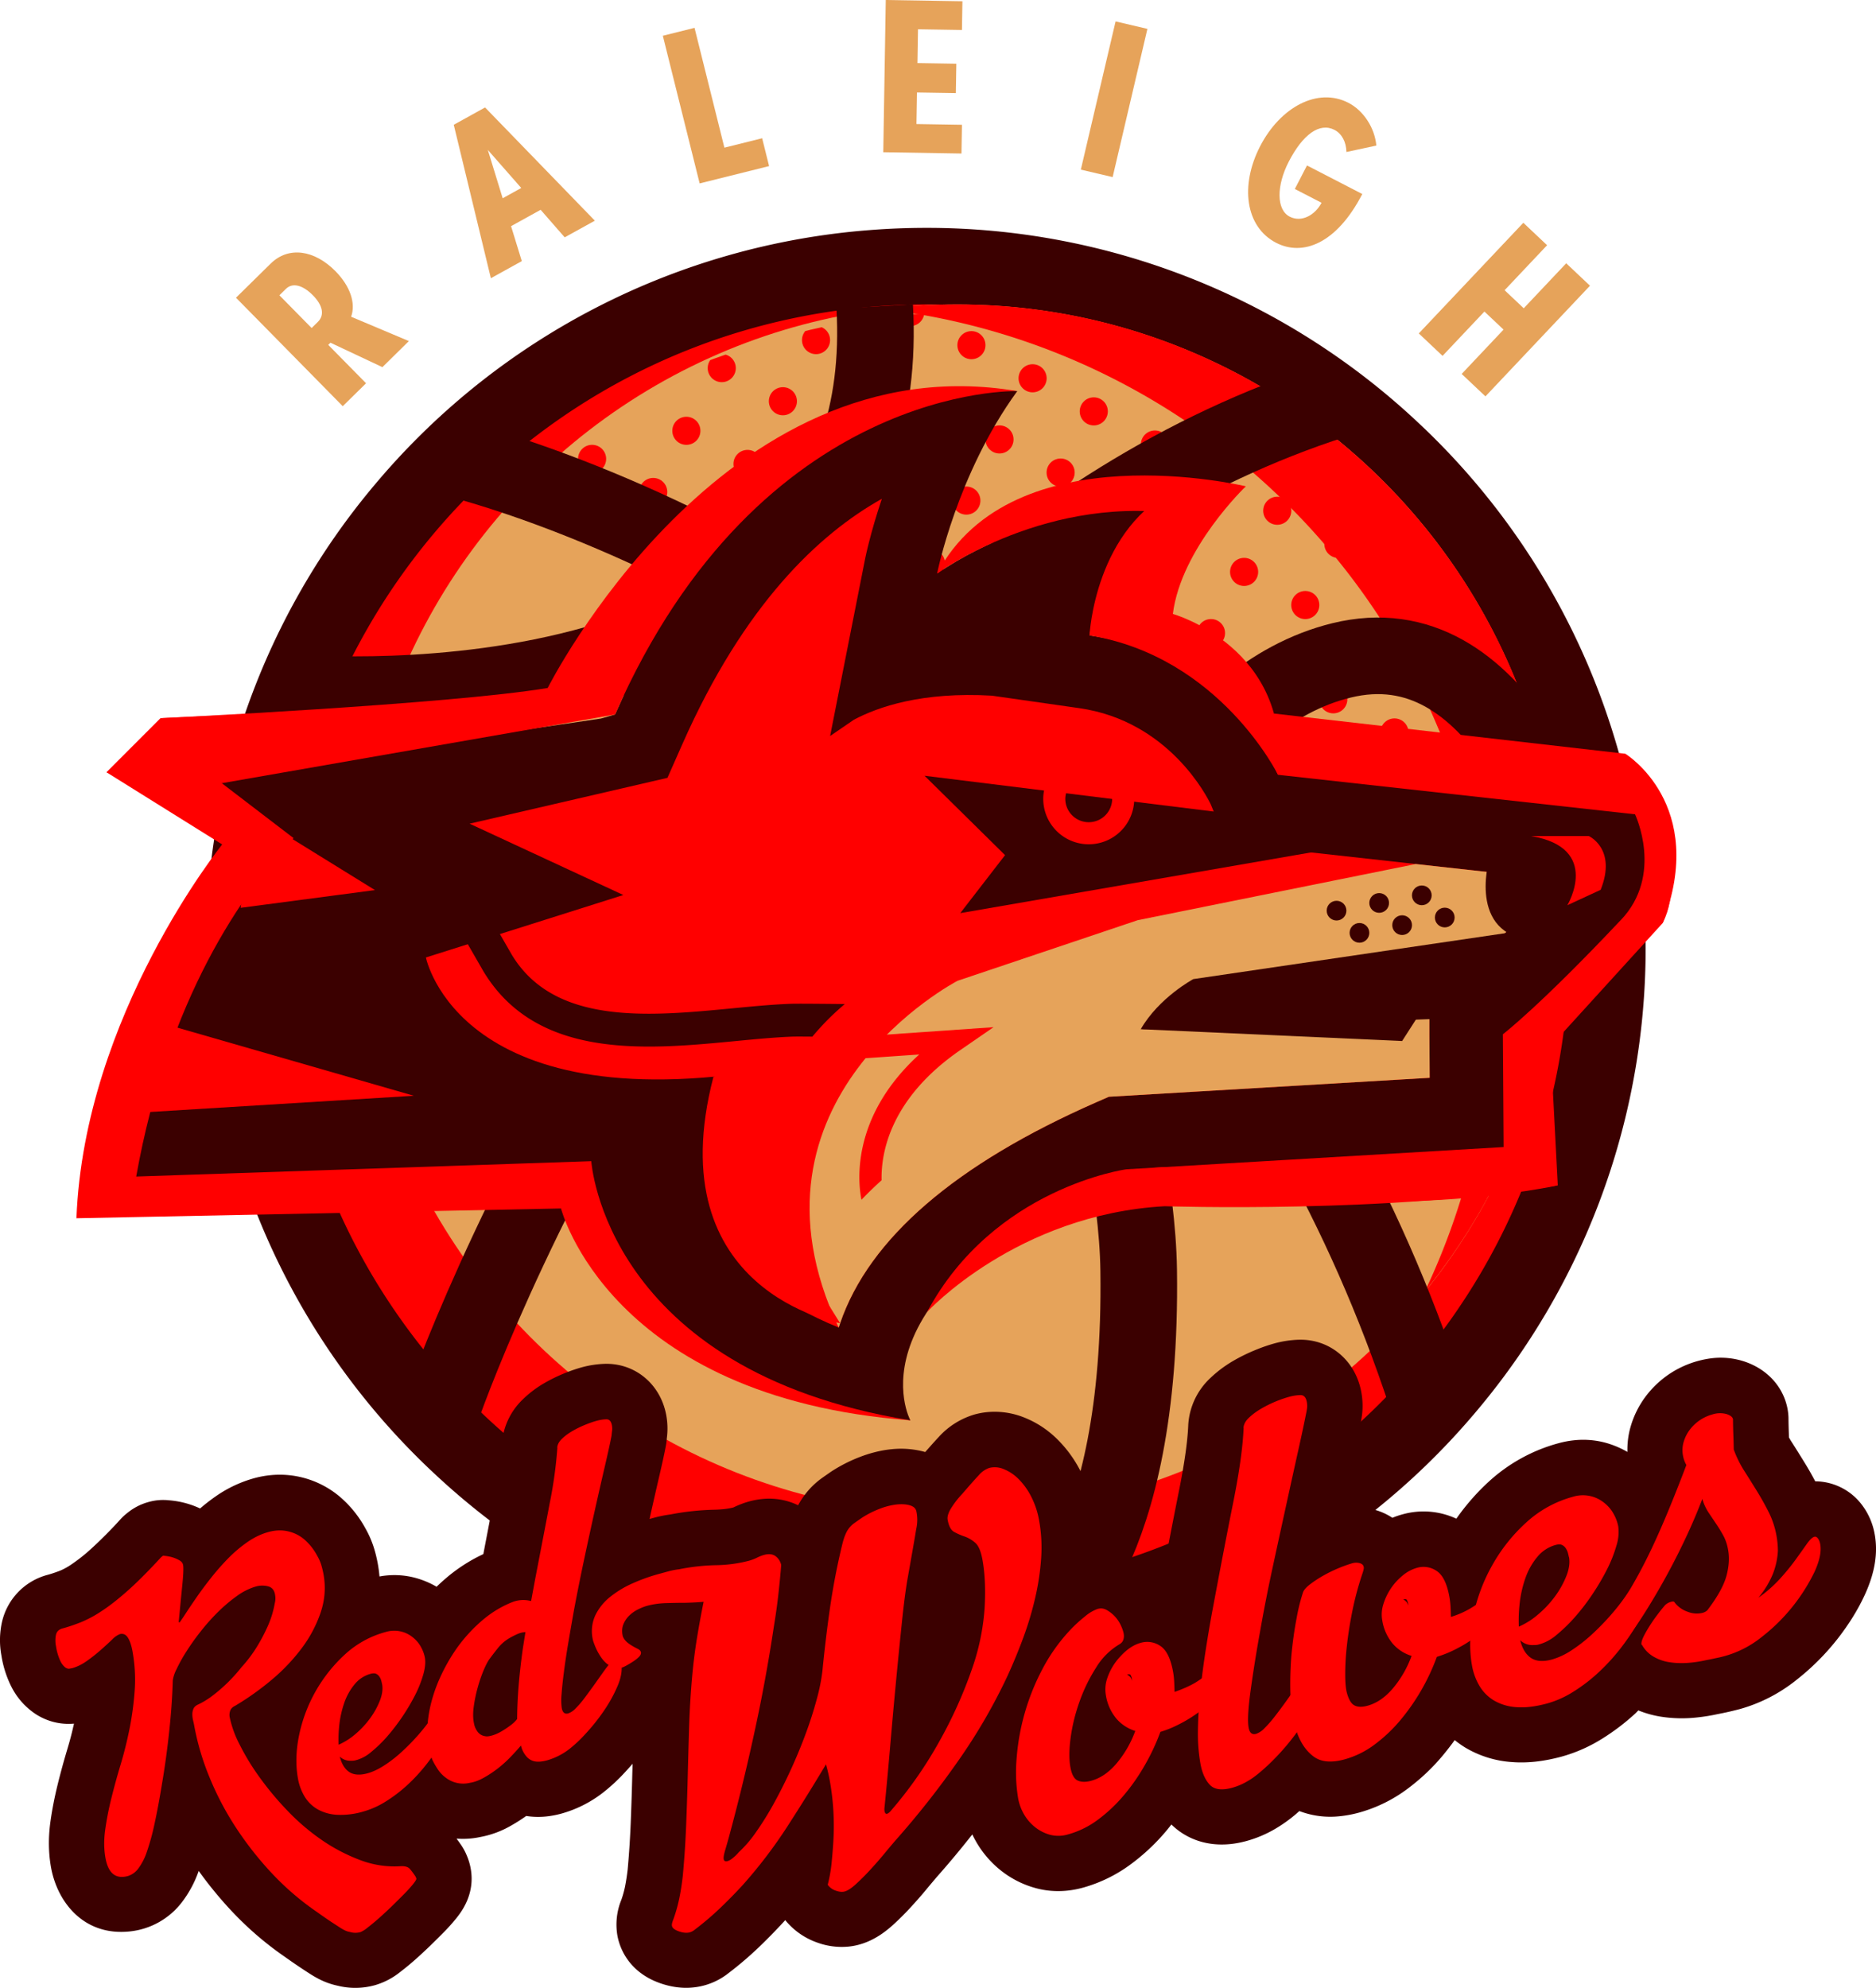 <svg xmlns="http://www.w3.org/2000/svg" id="Layer_1" width="510.02" height="540.38" data-name="Layer 1" version="1.1"><defs id="defs1267"><clipPath id="clippath"><path id="path1264" d="M448.55 289.48c20.55-17.14 20.41-20.32 20.15-23.53-7.28-90.12-87.16-157.34-178.42-150.15-26.15 2.06-65.37 13.2-107.11 39.59l265.37 134.09z" fill="none" stroke-width="0"/></clipPath><style id="style1262">.cls-3{fill:none;stroke-miterlimit:10}.cls-6,.cls-7,.cls-8{stroke-width:0}.cls-6{fill:#3b0000}.cls-7{fill:#e6a35a}.cls-8{fill:red}.cls-3{stroke:#3b0000;stroke-width:20.82px}</style></defs><g id="g1613" transform="translate(-44.98 -30.19)"><g id="g1567"><g id="g1503"><g id="g1275"><path id="path1271" d="M296.5 473.09c-46.44 0-90.9-17.37-125.21-48.9a184.65 184.65 0 0 1-59.28-121.64c-8.13-101.83 68.11-191.29 169.94-199.42a184.62 184.62 0 0 1 140.14 48.3 184.65 184.65 0 0 1 59.28 121.64c3.94 49.33-11.57 97.24-43.67 134.91s-76.94 60.58-126.27 64.51c-4.96.4-9.98.6-14.93.6" class="cls-8" fill="red" stroke-width="0"/><path id="path1273" d="M296.89 112.95c90.27 0 166.81 69.42 174.11 160.96 7.68 96.27-64.13 180.53-160.39 188.22-4.73.38-9.44.56-14.1.56-90.27 0-166.81-69.42-174.11-160.96-7.68-96.27 64.13-180.53 160.39-188.22 4.73-.38 9.44-.56 14.1-.56m0-20.82v20.82zc-5.24 0-10.54.21-15.77.63a195.07 195.07 0 0 0-133.37 68.14 195.2 195.2 0 0 0-46.13 142.48 195 195 0 0 0 62.61 128.47 194.99 194.99 0 0 0 148.01 51.01 195.07 195.07 0 0 0 133.37-68.14 195.2 195.2 0 0 0 46.13-142.48 195.02 195.02 0 0 0-62.61-128.47 194.99 194.99 0 0 0-132.25-51.64z" class="cls-6" fill="#3b0000" stroke-width="0"/></g><ellipse id="ellipse1277" cx="305.23" cy="277.44" class="cls-7" rx="164" ry="164.48" fill="#e6a35a" stroke-width="0"/><path id="path1279" d="M449.87 285.79a187.38 187.38 0 0 1-17.56 95.55c25.78-31.7 39.91-73 36.41-116.99-7.21-90.55-86.24-158.1-176.52-150.87-2.39.19-4.75.46-7.11.75 86.97 10.15 157.56 80.7 164.79 171.56z" class="cls-8" fill="red" stroke-width="0"/><g id="g1493" clip-path="url(#clippath)"><g id="g1385"><g id="g1331"><circle id="circle1281" cx="301.46" cy="98.39" r="3.82" class="cls-8" fill="red" stroke-width="0"/><circle id="circle1283" cx="318.09" cy="107.39" r="3.82" class="cls-8" fill="red" stroke-width="0"/><circle id="circle1285" cx="334.71" cy="116.39" r="3.82" class="cls-8" fill="red" stroke-width="0"/><circle id="circle1287" cx="351.34" cy="125.4" r="3.82" class="cls-8" fill="red" stroke-width="0"/><circle id="circle1289" cx="367.97" cy="134.4" r="3.82" class="cls-8" fill="red" stroke-width="0"/><circle id="circle1291" cx="275.83" cy="106.01" r="3.82" class="cls-8" fill="red" stroke-width="0"/><circle id="circle1293" cx="292.46" cy="115.01" r="3.82" class="cls-8" fill="red" stroke-width="0"/><circle id="circle1295" cx="309.08" cy="124.02" r="3.82" class="cls-8" fill="red" stroke-width="0"/><circle id="circle1297" cx="325.71" cy="133.02" r="3.82" class="cls-8" fill="red" stroke-width="0"/><circle id="circle1299" cx="342.34" cy="142.02" r="3.82" class="cls-8" fill="red" stroke-width="0"/><circle id="circle1301" cx="358.96" cy="151.03" r="3.82" class="cls-8" fill="red" stroke-width="0"/><circle id="circle1303" cx="250.2" cy="113.63" r="3.82" class="cls-8" fill="red" stroke-width="0"/><circle id="circle1305" cx="266.83" cy="122.64" r="3.82" class="cls-8" fill="red" stroke-width="0"/><circle id="circle1307" cx="283.45" cy="131.64" r="3.82" class="cls-8" fill="red" stroke-width="0"/><circle id="circle1309" cx="300.08" cy="140.64" r="3.82" class="cls-8" fill="red" stroke-width="0"/><circle id="circle1311" cx="316.71" cy="149.65" r="3.82" class="cls-8" fill="red" stroke-width="0"/><circle id="circle1313" cx="333.33" cy="158.65" r="3.82" class="cls-8" fill="red" stroke-width="0"/><circle id="circle1315" cx="349.96" cy="167.65" r="3.82" class="cls-8" fill="red" stroke-width="0"/><circle id="circle1317" cx="241.2" cy="130.26" r="3.82" class="cls-8" fill="red" stroke-width="0"/><circle id="circle1319" cx="257.82" cy="139.26" r="3.82" class="cls-8" fill="red" stroke-width="0"/><circle id="circle1321" cx="274.45" cy="148.27" r="3.82" class="cls-8" fill="red" stroke-width="0"/><circle id="circle1323" cx="291.08" cy="157.27" r="3.82" class="cls-8" fill="red" stroke-width="0"/><circle id="circle1325" cx="307.7" cy="166.27" r="3.82" class="cls-8" fill="red" stroke-width="0"/><circle id="circle1327" cx="324.33" cy="175.28" r="3.82" class="cls-8" fill="red" stroke-width="0"/><circle id="circle1329" cx="340.96" cy="184.28" r="3.82" class="cls-8" fill="red" stroke-width="0"/></g><g id="g1383"><circle id="circle1333" cx="384.59" cy="143.4" r="3.82" class="cls-8" fill="red" stroke-width="0"/><circle id="circle1335" cx="401.22" cy="152.41" r="3.82" class="cls-8" fill="red" stroke-width="0"/><circle id="circle1337" cx="417.85" cy="161.41" r="3.82" class="cls-8" fill="red" stroke-width="0"/><circle id="circle1339" cx="434.47" cy="170.41" r="3.82" class="cls-8" fill="red" stroke-width="0"/><circle id="circle1341" cx="451.1" cy="179.42" r="3.82" class="cls-8" fill="red" stroke-width="0"/><circle id="circle1343" cx="375.59" cy="160.03" r="3.82" class="cls-8" fill="red" stroke-width="0"/><circle id="circle1345" cx="392.22" cy="169.03" r="3.82" class="cls-8" fill="red" stroke-width="0"/><circle id="circle1347" cx="408.84" cy="178.04" r="3.82" class="cls-8" fill="red" stroke-width="0"/><circle id="circle1349" cx="425.47" cy="187.04" r="3.82" class="cls-8" fill="red" stroke-width="0"/><circle id="circle1351" cx="442.1" cy="196.04" r="3.82" class="cls-8" fill="red" stroke-width="0"/><circle id="circle1353" cx="458.72" cy="205.05" r="3.82" class="cls-8" fill="red" stroke-width="0"/><circle id="circle1355" cx="366.59" cy="176.66" r="3.82" class="cls-8" fill="red" stroke-width="0"/><circle id="circle1357" cx="383.21" cy="185.66" r="3.82" class="cls-8" fill="red" stroke-width="0"/><circle id="circle1359" cx="399.84" cy="194.66" r="3.82" class="cls-8" fill="red" stroke-width="0"/><circle id="circle1361" cx="416.47" cy="203.67" r="3.82" class="cls-8" fill="red" stroke-width="0"/><circle id="circle1363" cx="433.09" cy="212.67" r="3.82" class="cls-8" fill="red" stroke-width="0"/><circle id="circle1365" cx="449.72" cy="221.67" r="3.82" class="cls-8" fill="red" stroke-width="0"/><circle id="circle1367" cx="466.34" cy="230.68" r="3.82" class="cls-8" fill="red" stroke-width="0"/><circle id="circle1369" cx="357.58" cy="193.28" r="3.82" class="cls-8" fill="red" stroke-width="0"/><circle id="circle1371" cx="374.21" cy="202.29" r="3.82" class="cls-8" fill="red" stroke-width="0"/><circle id="circle1373" cx="390.84" cy="211.29" r="3.82" class="cls-8" fill="red" stroke-width="0"/><circle id="circle1375" cx="407.46" cy="220.29" r="3.82" class="cls-8" fill="red" stroke-width="0"/><circle id="circle1377" cx="424.09" cy="229.3" r="3.82" class="cls-8" fill="red" stroke-width="0"/><circle id="circle1379" cx="440.71" cy="238.3" r="3.82" class="cls-8" fill="red" stroke-width="0"/><circle id="circle1381" cx="457.34" cy="247.3" r="3.82" class="cls-8" fill="red" stroke-width="0"/></g></g><g id="g1491"><g id="g1437"><circle id="circle1387" cx="231.58" cy="147.3" r="3.82" class="cls-8" fill="red" stroke-width="0"/><circle id="circle1389" cx="248.2" cy="156.31" r="3.82" class="cls-8" fill="red" stroke-width="0"/><circle id="circle1391" cx="264.83" cy="165.31" r="3.82" class="cls-8" fill="red" stroke-width="0"/><circle id="circle1393" cx="281.46" cy="174.31" r="3.82" class="cls-8" fill="red" stroke-width="0"/><circle id="circle1395" cx="298.08" cy="183.32" r="3.82" class="cls-8" fill="red" stroke-width="0"/><circle id="circle1397" cx="205.95" cy="154.93" r="3.82" class="cls-8" fill="red" stroke-width="0"/><circle id="circle1399" cx="222.57" cy="163.93" r="3.82" class="cls-8" fill="red" stroke-width="0"/><circle id="circle1401" cx="239.2" cy="172.93" r="3.82" class="cls-8" fill="red" stroke-width="0"/><circle id="circle1403" cx="255.83" cy="181.94" r="3.82" class="cls-8" fill="red" stroke-width="0"/><circle id="circle1405" cx="272.45" cy="190.94" r="3.82" class="cls-8" fill="red" stroke-width="0"/><circle id="circle1407" cx="289.08" cy="199.94" r="3.82" class="cls-8" fill="red" stroke-width="0"/><circle id="circle1409" cx="180.32" cy="162.55" r="3.82" class="cls-8" fill="red" stroke-width="0"/><circle id="circle1411" cx="196.94" cy="171.55" r="3.82" class="cls-8" fill="red" stroke-width="0"/><circle id="circle1413" cx="213.57" cy="180.56" r="3.82" class="cls-8" fill="red" stroke-width="0"/><circle id="circle1415" cx="230.2" cy="189.56" r="3.82" class="cls-8" fill="red" stroke-width="0"/><circle id="circle1417" cx="246.82" cy="198.56" r="3.82" class="cls-8" fill="red" stroke-width="0"/><circle id="circle1419" cx="263.45" cy="207.57" r="3.82" class="cls-8" fill="red" stroke-width="0"/><circle id="circle1421" cx="280.08" cy="216.57" r="3.82" class="cls-8" fill="red" stroke-width="0"/><circle id="circle1423" cx="171.31" cy="179.18" r="3.82" class="cls-8" fill="red" stroke-width="0"/><circle id="circle1425" cx="187.94" cy="188.18" r="3.82" class="cls-8" fill="red" stroke-width="0"/><circle id="circle1427" cx="204.57" cy="197.18" r="3.82" class="cls-8" fill="red" stroke-width="0"/><circle id="circle1429" cx="221.19" cy="206.19" r="3.82" class="cls-8" fill="red" stroke-width="0"/><circle id="circle1431" cx="237.82" cy="215.19" r="3.82" class="cls-8" fill="red" stroke-width="0"/><circle id="circle1433" cx="254.45" cy="224.19" r="3.82" class="cls-8" fill="red" stroke-width="0"/><circle id="circle1435" cx="271.07" cy="233.2" r="3.82" class="cls-8" fill="red" stroke-width="0"/></g><g id="g1489"><circle id="circle1439" cx="314.71" cy="192.32" r="3.82" class="cls-8" fill="red" stroke-width="0"/><circle id="circle1441" cx="331.34" cy="201.32" r="3.82" class="cls-8" fill="red" stroke-width="0"/><circle id="circle1443" cx="347.96" cy="210.33" r="3.82" class="cls-8" fill="red" stroke-width="0"/><circle id="circle1445" cx="364.59" cy="219.33" r="3.82" class="cls-8" fill="red" stroke-width="0"/><circle id="circle1447" cx="381.22" cy="228.33" r="3.82" class="cls-8" fill="red" stroke-width="0"/><circle id="circle1449" cx="305.71" cy="208.95" r="3.82" class="cls-8" fill="red" stroke-width="0"/><circle id="circle1451" cx="322.33" cy="217.95" r="3.82" class="cls-8" fill="red" stroke-width="0"/><circle id="circle1453" cx="338.96" cy="226.95" r="3.82" class="cls-8" fill="red" stroke-width="0"/><circle id="circle1455" cx="355.59" cy="235.96" r="3.82" class="cls-8" fill="red" stroke-width="0"/><circle id="circle1457" cx="372.21" cy="244.96" r="3.82" class="cls-8" fill="red" stroke-width="0"/><circle id="circle1459" cx="388.84" cy="253.96" r="3.82" class="cls-8" fill="red" stroke-width="0"/><circle id="circle1461" cx="296.7" cy="225.57" r="3.82" class="cls-8" fill="red" stroke-width="0"/><circle id="circle1463" cx="313.33" cy="234.58" r="3.82" class="cls-8" fill="red" stroke-width="0"/><circle id="circle1465" cx="329.96" cy="243.58" r="3.82" class="cls-8" fill="red" stroke-width="0"/><circle id="circle1467" cx="346.58" cy="252.58" r="3.82" class="cls-8" fill="red" stroke-width="0"/><circle id="circle1469" cx="363.21" cy="261.59" r="3.82" class="cls-8" fill="red" stroke-width="0"/><circle id="circle1471" cx="379.83" cy="270.59" r="3.82" class="cls-8" fill="red" stroke-width="0"/><circle id="circle1473" cx="396.46" cy="279.59" r="3.82" class="cls-8" fill="red" stroke-width="0"/><circle id="circle1475" cx="287.7" cy="242.2" r="3.82" class="cls-8" fill="red" stroke-width="0"/><circle id="circle1477" cx="304.33" cy="251.2" r="3.82" class="cls-8" fill="red" stroke-width="0"/><circle id="circle1479" cx="320.95" cy="260.21" r="3.82" class="cls-8" fill="red" stroke-width="0"/><circle id="circle1481" cx="337.58" cy="269.21" r="3.82" class="cls-8" fill="red" stroke-width="0"/><circle id="circle1483" cx="354.21" cy="278.21" r="3.82" class="cls-8" fill="red" stroke-width="0"/><circle id="circle1485" cx="370.83" cy="287.22" r="3.82" class="cls-8" fill="red" stroke-width="0"/><circle id="circle1487" cx="387.46" cy="296.22" r="3.82" class="cls-8" fill="red" stroke-width="0"/></g></g></g><path id="path1495" d="M328.21 471.12s27.43-17.56 26.34-95.6c-.32-23.02-7.12-46.26-7.81-69.58-1.1-37.27 24.23-86.74 62.92-96.22 42.65-10.46 62.3 47.36 72.25 78.55" class="cls-3" fill="none" stroke="#3b0000" stroke-width="20.82" stroke-miterlimit="10"/><path id="path1497" d="M165.06 413.22s75.98-220.7 242.76-274.26" class="cls-3" fill="none" stroke="#3b0000" stroke-width="20.82" stroke-miterlimit="10"/><path id="path1499" d="M126.57 218.53s162.98 13.83 156.21-105.01" class="cls-3" fill="none" stroke="#3b0000" stroke-width="20.82" stroke-miterlimit="10"/><path id="path1501" d="M168.07 154.72s195.51 45.21 264.72 255.15" class="cls-3" fill="none" stroke="#3b0000" stroke-width="20.82" stroke-miterlimit="10"/></g><g id="g1565"><path id="path1505" d="m391.33 224.16 95.52 10.93s22.57 13.74 10.16 46.01l-113.33-30.5Z" class="cls-8" fill="red" stroke-width="0"/><path id="path1507" d="m489.49 251.54-53.7 78.1c-33.87 1.92-107.12 10.83-69 20.69 51.25 13.26 101.7 2.09 101.7 2.09l-1.97-37.81 30.5-33.51c7.77-15.67-7.53-29.56-7.53-29.56" class="cls-8" fill="red" stroke-width="0"/><path id="path1509" d="m73.96 240.14 31.43 19.61s-37.5 46.36-39.63 101.61l131.74-2.66s13.06 51.44 94.98 57.59L163.36 232.14l11.65-10.53-17.94 1.56h-19.11l-49.3 2.25-14.71 14.72z" class="cls-8" fill="red" stroke-width="0"/><path id="path1511" d="M485.57 280.36c11.81-12.31 3.92-28.81 3.92-28.81l-97.06-10.74s-14.2-32.6-51.24-37.89c0 0 2.7-19.49 21.85-37.14 0 0-36.19 1.74-63.29 20.32 0 0 5.34-27.02 21.79-49.59 0 0-67.01-7.9-109.35 87.91l-3.88 1.11-105.66 15.55 22.14 16.94c-13.9 14.82-34.17 43.71-42.78 92l123.72-4.18s3.61 56.89 86.74 70.45c0 0-18.65-34.33 58.72-68.23L453.76 342l-.2-30.65s10.19-7.83 32-31z" class="cls-6" fill="#3b0000" stroke-width="0"/><path id="path1513" d="m390.24 260.67-11.62-.92-4.47-10.89c-.9-1.89-11.31-22.68-35.78-26.17l-23.71-3.39c-18.97-1.11-30.96 3.04-37.55 6.55l-6.45 4.42 9.49-48.05c.12-.58 1.43-7.09 4.58-16.44-17.16 9.6-37.47 28.75-54.25 66.72l-4.04 9.14-53.79 12.46 41.8 19.39-53.68 16.98s9.08 46.11 98.27 29.59c0 0-50.55 44.58 13.95 71.01l.39-1.17c7.9-23.07 31.39-43.3 69.8-60.14l3.27-1.43 87.21-5.15-.08-11.68v-9.87l7.73-6.05c.12-.09 8.91-7.06 27.17-26.24l-78.25-8.66z" class="cls-8" fill="red" stroke-width="0"/><path id="path1515" d="m343.18 329.76 3.27-1.43 87.21-5.15-.08-11.68v-9.87l7.73-6.05c.12-.09 8.91-7.06 27.17-26.24l-38.62-4.27-75.57 15.26-48.99 16.48s-61.63 32.02-32.31 94.26l.39-1.17c7.9-23.07 31.39-43.3 69.8-60.14" class="cls-7" fill="#e6a35a" stroke-width="0"/><path id="polyline1517" d="m379.64 251.38-83.31-10.31 21.89 21.58-12.18 15.77 107.86-18.67" class="cls-6" fill="#3b0000" stroke-width="0"/><path id="path1519" d="M480.54 264.24s3.79 21.66-16.58 21.66c-20.37 0-14.21-21.66-14.21-21.66z" class="cls-6" fill="#3b0000" stroke-width="0"/><path id="path1521" d="m455.88 283.62-86.48 12.73s-9.33 5-14.29 13.62l85.64-2.99" class="cls-6" fill="#3b0000" stroke-width="0"/><g id="g1527"><circle id="circle1523" cx="408.34" cy="277.74" r="2.68" class="cls-6" fill="#3b0000" stroke-width="0"/><circle id="circle1525" cx="414.57" cy="283.78" r="2.68" class="cls-6" fill="#3b0000" stroke-width="0"/></g><g id="g1533"><circle id="circle1529" cx="419.93" cy="275.65" r="2.68" class="cls-6" fill="#3b0000" stroke-width="0"/><circle id="circle1531" cx="426.17" cy="281.68" r="2.68" class="cls-6" fill="#3b0000" stroke-width="0"/></g><g id="g1539"><circle id="circle1535" cx="431.52" cy="273.58" r="2.68" class="cls-6" fill="#3b0000" stroke-width="0"/><circle id="circle1537" cx="437.76" cy="279.61" r="2.68" class="cls-6" fill="#3b0000" stroke-width="0"/></g><path id="polyline1541" d="m355.11 309.97 71.06 3.21 7.43-11.57" class="cls-6" fill="#3b0000" stroke-width="0"/><path id="path1543" d="M332.08 244.5c-.29.9-.48 1.83-.48 2.83a9.37 9.37 0 1 0 18.74 0c0-.2-.05-.38-.06-.58" fill="none" stroke="red" stroke-width="6" stroke-miterlimit="10"/><path id="path1545" d="m274.27 318.27 20.62-1.43c-19.05 17.33-16.51 35.58-15.7 39.49a98.34 98.34 0 0 1 5.46-5.29c-.17-7.25 2.18-22.15 21.41-35.4l9.03-6.22-41.23 2.86.41 5.98z" class="cls-8" fill="red" stroke-width="0"/><path id="path1547" d="M299.75 186.09s30.57-22.4 68.1-15.79l15.83-7.91s-63.32-15.27-83.93 23.7" class="cls-8" fill="red" stroke-width="0"/><path id="path1549" d="M383.68 162.39s-17.6 16.8-19.84 34.69c0 0 32.57 9.18 28.58 43.73 0 0-15.75-32.06-51.24-37.89 0 0 1.4-29.69 24.33-40.12" class="cls-8" fill="red" stroke-width="0"/><path id="path1551" d="m73.96 240.14 14.71-14.72s78.37-3.74 105.21-8.21c0 0 47.34-94.31 127.66-80.7 0 0-69.79-2.16-109.35 87.91l-115 20.09-23.24-4.36z" class="cls-8" fill="red" stroke-width="0"/><path id="path1553" d="M297.03 386.84s24.32-26.51 64.58-28.75c0 0 61.68 2.06 106.88-5.68l-107.74-4.92-9.55.56s-36 4.91-54.17 38.78z" class="cls-8" fill="red" stroke-width="0"/><path id="path1555" d="M461.29 257.46h15.62s7.7 3.44 3.23 14.62l-9.06 4.19s9.39-15.53-9.78-18.8z" class="cls-8" fill="red" stroke-width="0"/><path id="path1557" d="M273.38 389.89s-49.74-8.3-34.43-67.01l24.26-7.27-6.71 24.6-1.8 19.66z" class="cls-8" fill="red" stroke-width="0"/><path id="path1559" d="M265.83 311.99a71.2 71.2 0 0 1 8.82-8.86c-7.36-.08-12.99-.12-14.55-.07-4.98.17-10.33.69-15.98 1.23-22.7 2.19-48.42 4.67-60.02-14.6l-5.89-10.24-7.75 4.46 5.94 10.31c10.02 16.66 27.36 20.47 45.04 20.47 7.99 0 16.05-.78 23.55-1.5 5.51-.53 10.73-1.03 15.43-1.2.73-.03 2.76-.02 5.41 0" class="cls-6" fill="#3b0000" stroke-width="0"/><path id="polyline1561" d="m79.09 332.88 78.39-4.82-71.72-20.66" class="cls-8" fill="red" stroke-width="0"/><path id="polyline1563" d="m110.4 276.97 36.52-4.82-33.41-20.66" class="cls-8" fill="red" stroke-width="0"/></g></g><g id="g1611"><g id="g1583"><path id="path1569" d="m148.95 130-14.13-6.65-.6.59 10.28 10.44-6.34 6.23-29.02-29.49 9.42-9.27c4.88-4.8 11.92-3.73 17.65 2.09 4 4.07 5.54 8.71 4.23 12.35l15.7 6.62-7.19 7.08zm-26.25-21.27-1.76 1.73 8.76 8.9 1.67-1.64c1.93-1.89 1.35-4.53-1.3-7.23-2.82-2.87-5.58-3.53-7.37-1.76" class="cls-7" fill="#e6a35a" stroke-width="0"/><path id="path1571" d="m198.51 94.72-6.55-7.5-8.04 4.45 2.92 9.5-8.41 4.65-10.09-41.71 8.51-4.71 29.85 30.78-8.2 4.53zm-16.86-10.64 5.04-2.79-9.09-10.35 4.04 13.14z" class="cls-7" fill="#e6a35a" stroke-width="0"/><path id="path1573" d="m241.92 70.33 10.26-2.56 1.89 7.57-18.88 4.71-10.01-40.14 8.62-2.15z" class="cls-7" fill="#e6a35a" stroke-width="0"/><path id="path1575" d="m294.13 63.91 12.37.2-.13 7.81-21.26-.35.68-41.38 20.84.34-.13 7.81-11.95-.19-.15 9.19 10.57.17-.13 7.99-10.57-.17-.14 8.59z" class="cls-7" fill="#e6a35a" stroke-width="0"/><path id="path1577" d="m338.82 76.3 9.45-40.29 8.65 2.03-9.45 40.29z" class="cls-7" fill="#e6a35a" stroke-width="0"/><path id="path1579" d="m400.29 75.16 15.05 7.77c-7 13.56-16.2 16.98-23.41 13.27-8.43-4.35-9.85-15.63-4.37-26.25 5.48-10.62 15.63-16.13 24.01-11.81 4.06 2.09 7.14 6.73 7.59 11.62l-8.13 1.75c-.07-2.74-1.23-4.96-3.25-6.01-4.06-2.09-8.61 1.23-12.44 8.65-3.33 6.46-3.42 13.04.27 14.94 3.2 1.65 6.91-.42 8.65-3.78L397 81.56l3.31-6.4z" class="cls-7" fill="#e6a35a" stroke-width="0"/><path id="path1581" d="m470.78 101.76 6.46 6.1-28.42 30.08-6.46-6.1 11.38-12.05-5.2-4.91-11.38 12.05-6.46-6.1 28.42-30.08 6.46 6.1-11.55 12.23 5.2 4.91z" class="cls-7" fill="#e6a35a" stroke-width="0"/></g><g id="g1609"><path id="path1585" d="M554.65 447.31a18.44 18.44 0 0 0-3.49-8.06l-.07-.09a16.03 16.03 0 0 0-12.61-6.29 84.16 84.16 0 0 0-2.92-5.12 440.66 440.66 0 0 0-3.6-5.75c-.23-.35-.43-.71-.62-1.07l-.05-1.51c-.04-1.17-.07-2.38-.08-3.56 0-.86-.09-1.72-.24-2.57-1.11-6.11-5.57-10.99-11.94-13.05a20.68 20.68 0 0 0-8.45-.85 26.62 26.62 0 0 0-11.87 4.38 26.63 26.63 0 0 0-6.3 5.99 25.43 25.43 0 0 0-4.05 8.01c-.7 2.32-1 4.7-.94 7.11a25.4 25.4 0 0 0-6.27-2.58 23.35 23.35 0 0 0-8.18-.59c-1.42.14-2.86.42-4.3.81a45.68 45.68 0 0 0-18.9 10.4 61.7 61.7 0 0 0-8.86 10.11 21.13 21.13 0 0 0-14.63-1.18c-.94.25-1.86.57-2.76.94a16.68 16.68 0 0 0-4.41-2.07 18.2 18.2 0 0 0-9.27-.37l2.77-12.55c.97-4.38 1.7-7.81 2.18-10.22a35.15 35.15 0 0 0 .47-2.72c.26-2.01.2-4.1-.18-6.2-1.56-8.63-8.53-14.49-16.97-14.28a28.3 28.3 0 0 0-6.57.98 45.2 45.2 0 0 0-5.51 1.92 47.3 47.3 0 0 0-5.84 2.89 33.14 33.14 0 0 0-6.08 4.55 18.99 18.99 0 0 0-6.08 12.72l-.01.27c-.19 4.38-1.04 10.41-2.55 17.91-1.46 7.29-3.08 15.65-4.92 25.44a24.42 24.42 0 0 0-7.41-6.4 18.25 18.25 0 0 0-9.98-2.25c.11-3.9-.15-7.75-.82-11.47a38.13 38.13 0 0 0-3.79-11.2 33.56 33.56 0 0 0-6.47-8.64 26.76 26.76 0 0 0-9.13-5.76 21.57 21.57 0 0 0-9.66-1.27c-1.11.11-2.21.32-3.29.61a21.14 21.14 0 0 0-9.8 6.13c-.93.99-2.14 2.34-3.68 4.1a24.43 24.43 0 0 0-9.27-.75l-.14.01c-2.76.3-5.63 1.02-8.54 2.15a41.45 41.45 0 0 0-7.48 3.82l-.36.24-.2.14-1.86 1.3a21.75 21.75 0 0 0-4.28 3.94 22.43 22.43 0 0 0-2.43 3.62 18.13 18.13 0 0 0-9.87-1.69 21.1 21.1 0 0 0-3.36.63c-1.44.39-2.88.94-4.38 1.66-.81.21-1.74.37-2.76.47-.73.07-1.51.12-2.33.14a71.12 71.12 0 0 0-12.03 1.29c-1.51.2-2.98.5-4.38.88l-1.28.35v-.02c.95-4.26 1.82-8.07 2.6-11.43.84-3.6 1.44-6.35 1.83-8.41.09-.48.16-.96.2-1.44l.08-.76c.26-2 .21-4.05-.16-6.1-1.51-8.38-8.32-14.15-16.55-14.02a26.94 26.94 0 0 0-6.35.93c-1.57.43-3.23 1-5.05 1.75a43.49 43.49 0 0 0-5.3 2.62 29.58 29.58 0 0 0-5.79 4.4 18.51 18.51 0 0 0-5.66 12.15 102.6 102.6 0 0 1-1.8 12.98l-3.24 16.9a44.48 44.48 0 0 0-10.03 6.44c-.92.78-1.81 1.59-2.68 2.43a23.73 23.73 0 0 0-6.02-2.48 22.05 22.05 0 0 0-9.5-.31 36.98 36.98 0 0 0-1.42-7.47 26.94 26.94 0 0 0-2.35-5.51 30.53 30.53 0 0 0-6.09-7.88 25.3 25.3 0 0 0-19.86-6.67c-1.45.15-2.92.42-4.37.82a34.18 34.18 0 0 0-10.4 4.9 51.65 51.65 0 0 0-4.28 3.32 24.37 24.37 0 0 0-8.46-2.22 14.41 14.41 0 0 0-5.46.44 15.55 15.55 0 0 0-5.81 2.96c-.68.52-1.32 1.11-1.91 1.75a117.51 117.51 0 0 1-8.11 8.15 47 47 0 0 1-5.28 4.16 17.42 17.42 0 0 1-3.01 1.66c-1.18.46-2.3.84-3.36 1.13a17.24 17.24 0 0 0-12.44 12.74 22.73 22.73 0 0 0-.17 9.24 28.69 28.69 0 0 0 2.67 8.38 19.44 19.44 0 0 0 6.02 7.08 16.39 16.39 0 0 0 11.03 3.02 87.86 87.86 0 0 1-1.71 6.62c-1 3.34-1.93 6.7-2.73 9.96-.86 3.5-1.52 6.91-1.97 10.15-.59 4.29-.53 8.44.17 12.34 1.73 9.58 8.99 18.69 21.32 17.43a20.5 20.5 0 0 0 14.11-7.75 30.37 30.37 0 0 0 4.72-8.71 108.7 108.7 0 0 0 8.7 10.64 89.4 89.4 0 0 0 14.87 12.82 160.9 160.9 0 0 0 6.79 4.59c1.4.88 2.6 1.52 3.79 2.02 1.17.49 2.35.86 3.52 1.11a19.87 19.87 0 0 0 10.28-.13 19.73 19.73 0 0 0 7.01-3.72c1.19-.9 2.46-1.95 3.87-3.19 1.29-1.14 2.66-2.41 4.07-3.77 1.3-1.27 2.5-2.45 3.58-3.55a49.51 49.51 0 0 0 3.52-3.91c1.31-1.64 5.21-6.54 3.95-13.53-.22-1.22-.57-2.4-1.05-3.52-.39-.98-.89-1.91-1.48-2.79-.44-.65-.88-1.27-1.32-1.85a22.43 22.43 0 0 0 6.42-.43 26.26 26.26 0 0 0 8.27-3.03 46.72 46.72 0 0 0 4.25-2.7c1.74.28 3.56.33 5.43.14 1.35-.14 2.75-.4 4.17-.79a32.75 32.75 0 0 0 11.44-5.82 49.79 49.79 0 0 0 6.1-5.73c.6-.64 1.19-1.31 1.78-1.99l-.08 2.71c-.1 4.28-.25 8.78-.43 13.37a256.1 256.1 0 0 1-.83 12.68 60.71 60.71 0 0 1-.71 4.61 27.26 27.26 0 0 1-1.01 3.62 17.74 17.74 0 0 0-1.08 9.67c.51 2.85 2.68 9.9 11.77 13.04 3 1.03 5.97 1.41 8.85 1.11a18.38 18.38 0 0 0 9.72-3.99 95.24 95.24 0 0 0 7.92-6.75 151.9 151.9 0 0 0 6.79-6.91l.15-.16.44-.49a19.53 19.53 0 0 0 8.71 6.1 19.36 19.36 0 0 0 8.52 1.09c.97-.1 1.94-.28 2.88-.54 3.12-.85 6.12-2.58 9.12-5.29a73.36 73.36 0 0 0 4.71-4.67c1.49-1.61 2.99-3.31 4.44-5.06a238.1 238.1 0 0 1 2.97-3.53c3.26-3.68 6.43-7.49 9.51-11.4a27.53 27.53 0 0 0 7.67 9.73 26.3 26.3 0 0 0 9.44 4.83c2.77.78 5.71 1.02 8.69.72 1.38-.14 2.79-.4 4.18-.78a39.68 39.68 0 0 0 13.1-6.39 56.1 56.1 0 0 0 9.65-9.07c.48-.57.93-1.15 1.39-1.74 4.16 4.06 9.79 5.95 16.02 5.32 1.41-.14 2.87-.42 4.35-.82a32.27 32.27 0 0 0 8.05-3.43 39.88 39.88 0 0 0 6.37-4.72 23.63 23.63 0 0 0 11.1 1.39c1.65-.17 3.36-.49 5.09-.96a39.53 39.53 0 0 0 13.09-6.39 56.49 56.49 0 0 0 9.65-9.07 76.68 76.68 0 0 0 3.3-4.26c.97.77 1.98 1.5 3.06 2.14a28.49 28.49 0 0 0 12.65 3.84c1.93.15 3.96.11 6.04-.1 2.33-.24 4.8-.71 7.35-1.4a41.8 41.8 0 0 0 11.07-4.91 60.73 60.73 0 0 0 8.85-6.73c.32-.29.6-.61.91-.91 1.91.77 3.91 1.34 5.99 1.68a36.98 36.98 0 0 0 9.96.23 49.8 49.8 0 0 0 5.58-.9 83.7 83.7 0 0 0 6.15-1.4 43.07 43.07 0 0 0 15.24-7.85 65.78 65.78 0 0 0 11.09-11.03c3.15-4 5.71-8.12 7.58-12.21 2.72-5.94 3.59-11.31 2.67-16.4z" class="cls-6" fill="#3b0000" stroke-width="0"/><g id="g1593"><path id="path1587" d="M64.5 483.68a8.5 8.5 0 0 1-.68.13c-.32.05-.7-.07-1.12-.36a4.97 4.97 0 0 1-1.32-1.75 14.7 14.7 0 0 1-1.18-4.04 7.57 7.57 0 0 1 0-3.08c.21-.88.79-1.45 1.75-1.71 1.59-.43 3.23-.98 4.92-1.65a32 32 0 0 0 5.67-3.03c2.1-1.36 4.46-3.2 7.08-5.52 2.63-2.32 5.7-5.4 9.22-9.23a.55.55 0 0 0 .22-.16.69.69 0 0 1 .32-.19c1.09.11 1.96.27 2.6.48.64.2 1.24.47 1.8.79.56.33.89.75.98 1.27.14.78.07 2.6-.22 5.45-.29 2.85-.6 6.11-.95 9.76-.08.3 0 .41.26.34.06-.02.09-.06.08-.12.32-.43.88-1.25 1.66-2.46.78-1.2 1.75-2.63 2.89-4.28 1.14-1.64 2.43-3.38 3.88-5.21a65.6 65.6 0 0 1 4.62-5.26 36.23 36.23 0 0 1 5.26-4.46c1.87-1.3 3.8-2.22 5.78-2.75 1.98-.54 3.84-.56 5.6-.09 1.68.43 3.17 1.25 4.45 2.44a15.46 15.46 0 0 1 3.15 4.12c.48.83.85 1.67 1.11 2.52.25.86.46 1.71.61 2.56.62 3.46.37 6.88-.76 10.27a34.78 34.78 0 0 1-5.12 9.71 51.35 51.35 0 0 1-8.22 8.66 75.45 75.45 0 0 1-9.96 7.08c-.68.32-1.12.77-1.32 1.33a3.4 3.4 0 0 0-.14 1.73 28.91 28.91 0 0 0 2.69 7.43 63.8 63.8 0 0 0 5.42 8.9 82.82 82.82 0 0 0 7.61 9.12 59.57 59.57 0 0 0 9.31 7.95 48.43 48.43 0 0 0 10.47 5.47 26.08 26.08 0 0 0 11.13 1.65c1.13-.03 1.93.23 2.4.79s.98 1.24 1.52 2.05c.01.06.04.14.09.23.05.09.09.2.11.33.04.2-.26.69-.89 1.48s-1.45 1.69-2.47 2.73a274.38 274.38 0 0 1-3.36 3.33 97.9 97.9 0 0 1-3.53 3.27 58.36 58.36 0 0 1-3.06 2.53 7.39 7.39 0 0 1-1.85 1.17 5 5 0 0 1-2.92-.03 4.51 4.51 0 0 1-1.11-.32c-.4-.17-.92-.45-1.56-.86l-2.44-1.59c-.99-.66-2.25-1.53-3.78-2.62a74.48 74.48 0 0 1-12.47-10.73 91.32 91.32 0 0 1-9.85-12.62 80.62 80.62 0 0 1-7.06-13.59 69.44 69.44 0 0 1-4.02-13.65c-.08-.46-.19-.97-.33-1.55a6.99 6.99 0 0 1-.2-1.64c0-.52.1-1 .29-1.47.18-.46.58-.84 1.2-1.15 1.11-.51 2.29-1.2 3.54-2.09a44.06 44.06 0 0 0 8.37-8.13 36.26 36.26 0 0 0 4.36-5.85 47.27 47.27 0 0 0 2.72-5.21 26.09 26.09 0 0 0 1.93-6.28c.2-.74.23-1.53.07-2.38-.22-1.24-.88-1.99-1.96-2.24a6.37 6.37 0 0 0-3.16.04 16.7 16.7 0 0 0-5.25 2.61 42.48 42.48 0 0 0-5.18 4.39 55.59 55.59 0 0 0-4.75 5.35 65.03 65.03 0 0 0-3.88 5.47 42.86 42.86 0 0 0-2.61 4.72 9.61 9.61 0 0 0-1.01 3.05c-.11 4.21-.43 8.76-.95 13.66s-1.17 9.65-1.95 14.24c-.7 4.3-1.39 8-2.07 11.09a63.17 63.17 0 0 1-2.09 7.61 16.1 16.1 0 0 1-2.34 4.54 5.55 5.55 0 0 1-2.8 2c-3.32.9-5.35-.74-6.1-4.92-.42-2.35-.45-4.89-.07-7.63s.93-5.59 1.67-8.57a194.8 194.8 0 0 1 2.55-9.27c.96-3.2 1.77-6.49 2.44-9.86a82.78 82.78 0 0 0 1.36-10.28c.24-3.49.04-7.03-.61-10.62-.27-1.5-.67-2.69-1.2-3.58-.53-.88-1.24-1.24-2.15-1.06a5.9 5.9 0 0 0-2.19 1.52c-.88.85-1.92 1.8-3.1 2.84a43.52 43.52 0 0 1-3.78 2.98c-1.34.95-2.7 1.61-4.11 1.99z" class="cls-8" fill="red" stroke-width="0"/><path id="path1589" d="M148.86 488.06a16.3 16.3 0 0 0-.22-.97c-.1-.38-.27-.75-.5-1.1a2.21 2.21 0 0 0-.9-.79c-.36-.17-.87-.17-1.5 0a8.49 8.49 0 0 0-4.27 2.75 16.1 16.1 0 0 0-2.86 5.04 27.48 27.48 0 0 0-1.43 6.55c-.24 2.4-.23 4.86.02 7.39.4 2.22 1.22 3.81 2.47 4.78 1.24.96 2.98 1.14 5.21.54 1.4-.38 2.9-1.08 4.49-2.1a35 35 0 0 0 4.8-3.72 58.16 58.16 0 0 0 4.7-4.82 50.7 50.7 0 0 0 4.1-5.38c.39-.45.82-1.03 1.29-1.74.47-.71.96-1.14 1.48-1.27.38-.1.73.06 1.04.49.31.43.51.9.61 1.43.2 1.11.05 2.49-.46 4.13a25.4 25.4 0 0 1-2.37 5.22 50.36 50.36 0 0 1-3.9 5.63 47.04 47.04 0 0 1-5 5.37 39.9 39.9 0 0 1-5.78 4.4 23.32 23.32 0 0 1-6.13 2.75 21.44 21.44 0 0 1-7.21.88 12.09 12.09 0 0 1-5.3-1.54 9.89 9.89 0 0 1-3.48-3.47 14.3 14.3 0 0 1-1.77-4.81c-.66-3.66-.56-7.57.29-11.74a41.1 41.1 0 0 1 12.49-22.04 26.47 26.47 0 0 1 11.04-6.08 7.96 7.96 0 0 1 7.38 1.43 8.48 8.48 0 0 1 2.23 2.63 9.7 9.7 0 0 1 1.07 2.89c.22 1.24.08 2.77-.43 4.58a31.3 31.3 0 0 1-2.24 5.64 56.48 56.48 0 0 1-7.61 11.26 36.35 36.35 0 0 1-4.27 4.14 10.69 10.69 0 0 1-3.73 2.14l-.57.16c-.32.09-.71.13-1.18.12a4.1 4.1 0 0 1-3.17-1.19c-.78-.81-1.22-1.45-1.3-1.91-.08-.46.15-.83.71-1.11a18.13 18.13 0 0 0 4.79-2.94 24.57 24.57 0 0 0 4.08-4.35 21.38 21.38 0 0 0 2.69-4.84c.64-1.64.84-3.12.61-4.43z" class="cls-8" fill="red" stroke-width="0"/><path id="path1591" d="M196.47 423.75c.05-.83.46-1.63 1.23-2.38.76-.76 1.69-1.45 2.78-2.1a27.15 27.15 0 0 1 3.46-1.71c1.21-.5 2.3-.88 3.26-1.14.95-.26 1.83-.4 2.64-.41.8-.01 1.3.54 1.5 1.65.09.52.11 1 .05 1.42a23 23 0 0 0-.15 1.37c-.34 1.81-.91 4.41-1.7 7.81a1368.53 1368.53 0 0 0-5.63 25.26 585.12 585.12 0 0 0-2.83 14.07c-.57 3.17-1.09 6.19-1.58 9.06s-.88 5.5-1.19 7.87c-.31 2.38-.53 4.42-.65 6.13a16.6 16.6 0 0 0 .04 3.84c.22 1.24.81 1.73 1.77 1.47a5.1 5.1 0 0 0 2.01-1.37c.77-.76 1.56-1.67 2.37-2.75s1.65-2.23 2.54-3.46l2.44-3.44a39.06 39.06 0 0 1 2.03-2.66c.61-.71 1.07-1.12 1.39-1.2.89-.24 1.43.16 1.62 1.2.33 1.83 0 3.9-.99 6.23a38.8 38.8 0 0 1-3.78 6.83 53.16 53.16 0 0 1-4.87 6.1 35.98 35.98 0 0 1-4.24 4.03 17.89 17.89 0 0 1-6.24 3.24c-1.47.4-2.66.48-3.57.25a4.06 4.06 0 0 1-2.28-1.54 6.66 6.66 0 0 1-1.29-2.73c-.83.98-1.78 2.02-2.85 3.14a32.86 32.86 0 0 1-3.45 3.1c-1.23.95-2.5 1.79-3.81 2.52s-2.55 1.19-3.72 1.37a7.8 7.8 0 0 1-6.57-1.35 9.02 9.02 0 0 1-2.16-2.24c-.59-.87-1.1-1.76-1.53-2.66-.24-.62-.46-1.23-.63-1.83a16.9 16.9 0 0 1-.4-1.69 24.47 24.47 0 0 1-.24-6.35c.19-2.28.63-4.59 1.31-6.93s1.6-4.68 2.75-7.01a49.39 49.39 0 0 1 3.97-6.68c2.03-2.81 4.33-5.3 6.88-7.47s5.33-3.83 8.33-4.99a8.19 8.19 0 0 1 4.88-.2l1.12-6.05c1.52-7.88 2.85-14.79 3.98-20.76a117.93 117.93 0 0 0 2.04-14.88zm-19.48 78.43c.48.08 1.13-.02 1.95-.27.82-.25 1.66-.64 2.5-1.14.85-.5 1.65-1.05 2.42-1.63a8.49 8.49 0 0 0 1.71-1.65c.02-2.88.15-5.86.4-8.94.25-3.08.63-6.5 1.16-10.28l.35-2.2.35-2.2c-.74 0-1.6.23-2.58.7-.68.32-1.29.64-1.83.96a11.28 11.28 0 0 0-3.24 2.88c-.57.71-1.24 1.57-1.99 2.59-.49.61-1.04 1.64-1.66 3.07a39.35 39.35 0 0 0-1.65 4.76c-.49 1.74-.86 3.5-1.1 5.28-.25 1.78-.22 3.35.09 4.7.13.72.44 1.42.93 2.11a3.09 3.09 0 0 0 2.18 1.25z" class="cls-8" fill="red" stroke-width="0"/></g><g id="g1607"><path id="path1595" d="M245.78 533.74a32.84 32.84 0 0 0 4.82-5.63 82.65 82.65 0 0 0 4.96-8.03A141.02 141.02 0 0 0 264.2 501a104.4 104.4 0 0 0 2.87-9.06 50.99 50.99 0 0 0 1.49-7.44c.57-5.83 1.26-11.6 2.08-17.3a185.9 185.9 0 0 1 3.35-17.29c.27-1.1.57-2.01.9-2.73a6.8 6.8 0 0 1 2.46-3.03c.54-.39 1.2-.84 1.95-1.36a25.42 25.42 0 0 1 4.71-2.4 18.62 18.62 0 0 1 4.69-1.22c1.44-.15 2.66-.07 3.68.24s1.6.88 1.75 1.71a11.2 11.2 0 0 1-.07 4.75c-.18 1.16-.46 2.81-.84 4.96l-1.6 9.07c-.48 2.89-.98 6.77-1.48 11.64a1846.86 1846.86 0 0 0-3.16 33.44c-.51 5.93-1.01 11.38-1.51 16.32-.06.49-.07.89-.02 1.19.11.6.35.85.71.75.22-.06.49-.25.82-.58a111.62 111.62 0 0 0 13.29-18.93 121.63 121.63 0 0 0 9.11-20.28 62.74 62.74 0 0 0 3.28-16.09c.29-5.01.1-9.39-.58-13.15-.42-2.33-1.08-3.88-2-4.66a8.87 8.87 0 0 0-2.9-1.69 17.37 17.37 0 0 1-2.82-1.24c-.86-.48-1.44-1.58-1.75-3.31-.12-.68.09-1.54.63-2.6a23.92 23.92 0 0 1 3.31-4.39c2.04-2.37 3.56-4.08 4.56-5.14a6.48 6.48 0 0 1 2.82-1.95 6.15 6.15 0 0 1 3.8.27 11.9 11.9 0 0 1 3.99 2.58 18.41 18.41 0 0 1 3.52 4.78 22.82 22.82 0 0 1 2.26 6.78c.58 3.23.76 6.58.54 10.03a68.24 68.24 0 0 1-1.56 10.59 89.11 89.11 0 0 1-3.19 10.81 152.8 152.8 0 0 1-4.38 10.65 153.24 153.24 0 0 1-13.35 23.03 236.75 236.75 0 0 1-17.07 21.67 215 215 0 0 0-3.23 3.84c-1.27 1.53-2.56 3-3.88 4.42a62.99 62.99 0 0 1-3.77 3.75c-1.19 1.08-2.19 1.72-3 1.94-.66.18-1.47.11-2.41-.23a4.34 4.34 0 0 1-2.19-1.59c.5-1.95.84-3.87 1.04-5.78.19-1.91.35-3.82.47-5.75a69.42 69.42 0 0 0-.91-16.55 50.96 50.96 0 0 0-1.07-4.67 557.83 557.83 0 0 1-10.48 16.86 129.45 129.45 0 0 1-12.24 16.05c-1.93 2.1-3.97 4.17-6.1 6.21a79.74 79.74 0 0 1-6.86 5.83c-.4.34-.86.59-1.37.73-.81.22-1.79.13-2.94-.27s-1.78-.9-1.89-1.5c-.07-.38.06-.96.38-1.76a41.18 41.18 0 0 0 1.65-5.89c.39-1.92.7-3.93.93-6.05.42-4.53.72-9.07.9-13.61.18-4.54.33-9.08.44-13.6.11-4.52.24-9.05.38-13.59.15-4.53.43-9.06.84-13.59.31-3.4.73-6.72 1.26-9.98.53-3.26 1.14-6.6 1.83-10.02-1.36.13-3 .22-4.92.27-1.77 0-3.56.04-5.35.09-1.8.06-3.51.3-5.12.74-.73.2-1.54.52-2.43.96-.89.44-1.67.99-2.36 1.65a6.98 6.98 0 0 0-1.6 2.33c-.38.89-.47 1.9-.26 3.03.11.6.47 1.19 1.07 1.78.61.58 1.63 1.23 3.07 1.95.51.26.8.57.86.95.06.38-.11.78-.53 1.21-.42.43-.94.85-1.56 1.25-.62.41-1.21.76-1.77 1.07-.56.31-.95.5-1.17.56a4.09 4.09 0 0 1-3.3-.35 8.02 8.02 0 0 1-2.43-2.29 15.47 15.47 0 0 1-1.62-2.93c-.41-.99-.66-1.71-.74-2.17a10.3 10.3 0 0 1 .74-6.47 14.5 14.5 0 0 1 4.07-5.01 27.32 27.32 0 0 1 6.15-3.68 48.87 48.87 0 0 1 7-2.5l2.75-.75a19.7 19.7 0 0 1 2.79-.53 56.89 56.89 0 0 1 9.97-1.11 37.4 37.4 0 0 0 8.91-1.18c.81-.22 1.56-.5 2.27-.85s1.35-.6 1.94-.76c1.25-.34 2.27-.24 3.06.29a4.05 4.05 0 0 1 1.6 2.46c-.21 2.66-.48 5.37-.79 8.14-.31 2.77-.71 5.6-1.19 8.48a442.4 442.4 0 0 1-5.4 29.32 569.84 569.84 0 0 1-6.81 27.93c-.28 1.02-.61 2.18-.99 3.46-.39 1.29-.54 2.16-.45 2.61.09.53.43.71 1.02.55.44-.12.94-.41 1.52-.89a11.9 11.9 0 0 0 1.52-1.48z" class="cls-8" fill="red" stroke-width="0"/><path id="path1597" d="M343.6 467.52c.73-.2 1.49-.09 2.25.33a9.26 9.26 0 0 1 3.79 4.05c.43.91.71 1.7.83 2.37.11.6.07 1.16-.1 1.68-.18.52-.54.94-1.1 1.25a18.44 18.44 0 0 0-6.27 6.26 45.1 45.1 0 0 0-4.48 9.14c-1.18 3.28-2 6.56-2.45 9.83-.45 3.28-.48 6.01-.08 8.18.35 1.95 1.01 3.15 1.98 3.6.97.44 2.18.47 3.65.07 2.57-.7 4.91-2.32 7.04-4.87a29.19 29.19 0 0 0 4.96-8.68 11 11 0 0 1-5.17-3.39 13.12 13.12 0 0 1-2.83-6.39 9.13 9.13 0 0 1 .28-4.22 16.02 16.02 0 0 1 3.67-6.26c1.77-1.94 3.61-3.17 5.52-3.69a6.3 6.3 0 0 1 5.35.85c1.66 1.08 2.81 3.43 3.46 7.04.15.83.25 1.71.3 2.64.05.93.08 1.87.1 2.81 1.09-.37 2.09-.77 3.02-1.18.92-.41 1.77-.84 2.54-1.28a47.47 47.47 0 0 0 5.2-3.78c1.19-1.11 2.04-1.74 2.55-1.88.59-.16.96.21 1.12 1.11a6.65 6.65 0 0 1-.42 3.78 15.78 15.78 0 0 1-2.17 3.67c-.74.99-1.58 1.91-2.51 2.75-.93.84-1.87 1.63-2.81 2.36a37.25 37.25 0 0 1-5.68 3.44 28.35 28.35 0 0 1-4.69 1.87 57.81 57.81 0 0 1-4.17 8.94 54.43 54.43 0 0 1-5.78 8.31 41.26 41.26 0 0 1-7.06 6.65 24.36 24.36 0 0 1-8.12 3.98 9.06 9.06 0 0 1-4.89.09 11.32 11.32 0 0 1-4.07-2.08 12.32 12.32 0 0 1-3-3.5 13.37 13.37 0 0 1-1.58-4.3 43.44 43.44 0 0 1-.43-10.71 62.12 62.12 0 0 1 6.95-24.3 48.3 48.3 0 0 1 7.55-10.69 38.51 38.51 0 0 1 4.11-3.78 11.13 11.13 0 0 1 3.61-2.1zm9.06 18.83a4.46 4.46 0 0 0-.24-.7c-.14-.32-.5-.4-1.08-.24.16.03.33.14.52.33.17.11.34.26.49.46.15.2.26.48.33.86l.06.34a2.52 2.52 0 0 1-.05-.58c.01-.16 0-.31-.02-.47z" class="cls-8" fill="red" stroke-width="0"/><path id="path1599" d="M383.04 418.36c.06-.96.54-1.88 1.47-2.76.92-.88 2.01-1.69 3.26-2.43a32.74 32.74 0 0 1 7.73-3.28c1.03-.28 2.02-.43 2.98-.46.96-.02 1.55.6 1.78 1.88.11.6.13 1.15.07 1.64-.07.49-.16 1.03-.29 1.62-.44 2.25-1.15 5.58-2.13 9.98s-2.07 9.36-3.27 14.85c-1.2 5.49-2.46 11.26-3.76 17.29a442.27 442.27 0 0 0-3.37 17.23 379.74 379.74 0 0 0-2.6 16.32c-.62 4.66-.78 7.86-.47 9.59.26 1.43.94 1.99 2.04 1.69a5.8 5.8 0 0 0 2.32-1.58c.88-.87 1.81-1.93 2.78-3.18.97-1.25 1.96-2.58 2.98-4l2.81-3.96a42.43 42.43 0 0 1 2.34-3.06c.7-.82 1.23-1.28 1.6-1.38 1.03-.28 1.65.18 1.87 1.38.43 2.41-.04 5.12-1.42 8.13a44 44 0 0 1-5.26 8.64 63.81 63.81 0 0 1-6.64 7.37c-2.31 2.17-4.16 3.63-5.56 4.41a16.88 16.88 0 0 1-4.39 1.9c-2.79.76-4.81.48-6.04-.84-1.24-1.32-2.09-3.26-2.55-5.81a47.42 47.42 0 0 1-.66-9.11c.05-3.36.26-6.87.65-10.52.38-3.65.87-7.37 1.46-11.16s1.21-7.47 1.88-11.04c2.08-11.13 3.94-20.84 5.61-29.14 1.66-8.3 2.6-15.04 2.82-20.23z" class="cls-8" fill="red" stroke-width="0"/><path id="path1601" d="M415.51 457.55a84.47 84.47 0 0 0-2.85 10.47c-.69 3.42-1.19 6.61-1.51 9.58a67.68 67.68 0 0 0-.45 7.75c0 2.2.15 3.82.41 4.86.5 1.92 1.19 3.1 2.09 3.57.89.47 2.07.5 3.54.1 2.57-.7 4.91-2.32 7.04-4.87a29.19 29.19 0 0 0 4.96-8.68 10.98 10.98 0 0 1-5.17-3.38 13.06 13.06 0 0 1-2.82-6.39 9.1 9.1 0 0 1 .32-4.29 16.28 16.28 0 0 1 5.29-7.83 10.47 10.47 0 0 1 3.85-2.05 6.3 6.3 0 0 1 5.35.85c1.66 1.08 2.81 3.43 3.46 7.04.15.83.25 1.71.31 2.64.05.93.08 1.87.1 2.81a24.23 24.23 0 0 0 5.14-2.22 34.8 34.8 0 0 0 3.76-2.56 90.83 90.83 0 0 0 2.66-2.2 5.22 5.22 0 0 1 1.76-1.13c.59-.16.96.21 1.13 1.11.36 2.03-.25 4.17-1.85 6.42a27.05 27.05 0 0 1-3.75 4.21 32.1 32.1 0 0 1-6.77 4.74 31.71 31.71 0 0 1-5.9 2.49 57.81 57.81 0 0 1-9.95 17.25 41.26 41.26 0 0 1-7.06 6.65 24.45 24.45 0 0 1-8.12 3.98c-3.52.96-6.28.72-8.27-.71-1.99-1.43-3.51-3.58-4.57-6.44-.35-1.09-.68-2.3-1-3.63a43.53 43.53 0 0 1-.88-8.39c-.04-2.99.06-5.97.29-8.95.34-3.64.81-7.02 1.41-10.14a50.59 50.59 0 0 1 1.73-7.04c.19-.68.84-1.45 1.95-2.3a30.64 30.64 0 0 1 3.72-2.43 38.64 38.64 0 0 1 7.67-3.27 3.8 3.8 0 0 1 2.13-.05c.61.19.96.51 1.04.96.11.21.05.7-.2 1.47zm12.25 8.37a4.46 4.46 0 0 0-.24-.7c-.14-.32-.5-.4-1.08-.24.16.03.33.14.52.33.17.11.33.26.49.46.15.2.26.48.33.86l.06.34a2.52 2.52 0 0 1-.05-.58c.01-.16 0-.31-.02-.46z" class="cls-8" fill="red" stroke-width="0"/><path id="path1603" d="M471.5 453.44c-.06-.3-.14-.67-.26-1.11a4.22 4.22 0 0 0-.58-1.26c-.26-.4-.61-.7-1.03-.9-.42-.2-1-.2-1.73 0a9.77 9.77 0 0 0-4.91 3.17 18.45 18.45 0 0 0-3.29 5.8 31.12 31.12 0 0 0-1.64 7.54c-.27 2.76-.26 5.59.03 8.51.46 2.56 1.41 4.39 2.84 5.5 1.43 1.11 3.43 1.31 6 .61a19.1 19.1 0 0 0 5.17-2.41 42.36 42.36 0 0 0 5.53-4.28 67.92 67.92 0 0 0 5.41-5.55 59.31 59.31 0 0 0 4.72-6.19c.44-.51.94-1.18 1.49-2 .55-.82 1.11-1.31 1.7-1.47.44-.12.84.07 1.2.56.36.49.59 1.04.7 1.64a10.4 10.4 0 0 1-.53 4.76c-.58 1.89-1.49 3.89-2.73 6s-2.73 4.27-4.49 6.49a54.32 54.32 0 0 1-5.76 6.18 44.96 44.96 0 0 1-6.66 5.06 26.52 26.52 0 0 1-7.05 3.16c-3.16.86-5.93 1.2-8.31 1.02a13.83 13.83 0 0 1-6.1-1.77c-1.68-1-3.02-2.33-4.01-3.99a16.5 16.5 0 0 1-2.04-5.54c-.76-4.21-.65-8.71.34-13.51a47.4 47.4 0 0 1 5.15-13.76 46.11 46.11 0 0 1 9.23-11.62 30.62 30.62 0 0 1 12.72-7.01 9.16 9.16 0 0 1 8.5 1.65 9.8 9.8 0 0 1 2.57 3.03 11.4 11.4 0 0 1 1.24 3.33 12.1 12.1 0 0 1-.49 5.28 36.54 36.54 0 0 1-2.58 6.5 64.68 64.68 0 0 1-3.98 6.76 58.67 58.67 0 0 1-4.77 6.21 43.42 43.42 0 0 1-4.92 4.77 12.3 12.3 0 0 1-4.95 2.65c-.37.1-.82.15-1.36.13a4.73 4.73 0 0 1-3.66-1.37c-.9-.94-1.4-1.67-1.49-2.2-.09-.52.18-.95.81-1.28a20.24 20.24 0 0 0 5.51-3.39 28.37 28.37 0 0 0 4.7-5 24.73 24.73 0 0 0 3.1-5.57c.74-1.89.97-3.59.7-5.1z" class="cls-8" fill="red" stroke-width="0"/><path id="path1605" d="M538.21 447.95c.37-.1.7.05 1 .44.3.39.51.93.63 1.6.35 1.95-.16 4.44-1.54 7.46a49.93 49.93 0 0 1-14.27 17.66 28.09 28.09 0 0 1-12.48 5.81c-.89.2-1.78.39-2.67.55-1.78.4-3.52.66-5.23.77-1.71.11-3.34.04-4.89-.21a12.1 12.1 0 0 1-4.26-1.51 8.45 8.45 0 0 1-3.11-3.17c-.08.02-.12-.04-.15-.19-.11-.6.31-1.72 1.24-3.35a41.47 41.47 0 0 1 2.99-4.54 46.53 46.53 0 0 1 2.17-2.72 3.7 3.7 0 0 1 1.79-.96c.44-.12.72-.04.85.24a7.5 7.5 0 0 0 3.57 2.52 6.7 6.7 0 0 0 3.98.28c.73-.2 1.25-.54 1.55-1.01 2.61-3.47 4.26-6.48 4.96-9.04.69-2.55.84-4.92.45-7.1-.27-1.5-.72-2.82-1.35-3.95a40.33 40.33 0 0 0-1.96-3.19l-2.05-3.05a13.23 13.23 0 0 1-1.64-3.64c-1.1 2.9-2.42 6.04-3.97 9.42a188.53 188.53 0 0 1-11.49 21.23 143.47 143.47 0 0 1-7.1 10.27c-.51.61-.94.97-1.31 1.07-.37.1-.64-.03-.82-.37a5.22 5.22 0 0 1-.43-1.42c-.45-2.48-.24-4.74.62-6.79s1.78-3.83 2.73-5.36a135.33 135.33 0 0 0 8.29-15.2c1.42-3.03 2.88-6.36 4.38-10 1.5-3.64 3.09-7.66 4.76-12.06a7.88 7.88 0 0 1-.93-2.59 7.9 7.9 0 0 1 .2-3.72c.36-1.2.91-2.3 1.66-3.29a11.52 11.52 0 0 1 6.18-4.16 6.69 6.69 0 0 1 3.8-.09c1.06.34 1.65.81 1.76 1.41.01 1.34.04 2.69.09 4.06.06 1.37.09 2.75.12 4.17a29.89 29.89 0 0 0 2.91 5.89c1.18 1.85 2.34 3.7 3.48 5.56a72.31 72.31 0 0 1 3.17 5.7 23.41 23.41 0 0 1 2.06 6.3c.23 1.28.36 2.62.38 4.04a19.84 19.84 0 0 1-1.35 6.28 24.08 24.08 0 0 1-3.97 6.52 35.25 35.25 0 0 0 5.79-5.06 60.13 60.13 0 0 0 4.31-5.25 479.7 479.7 0 0 0 3.04-4.26c.83-1.17 1.5-1.83 2.02-1.97z" class="cls-8" fill="red" stroke-width="0"/></g></g></g></g></svg>
